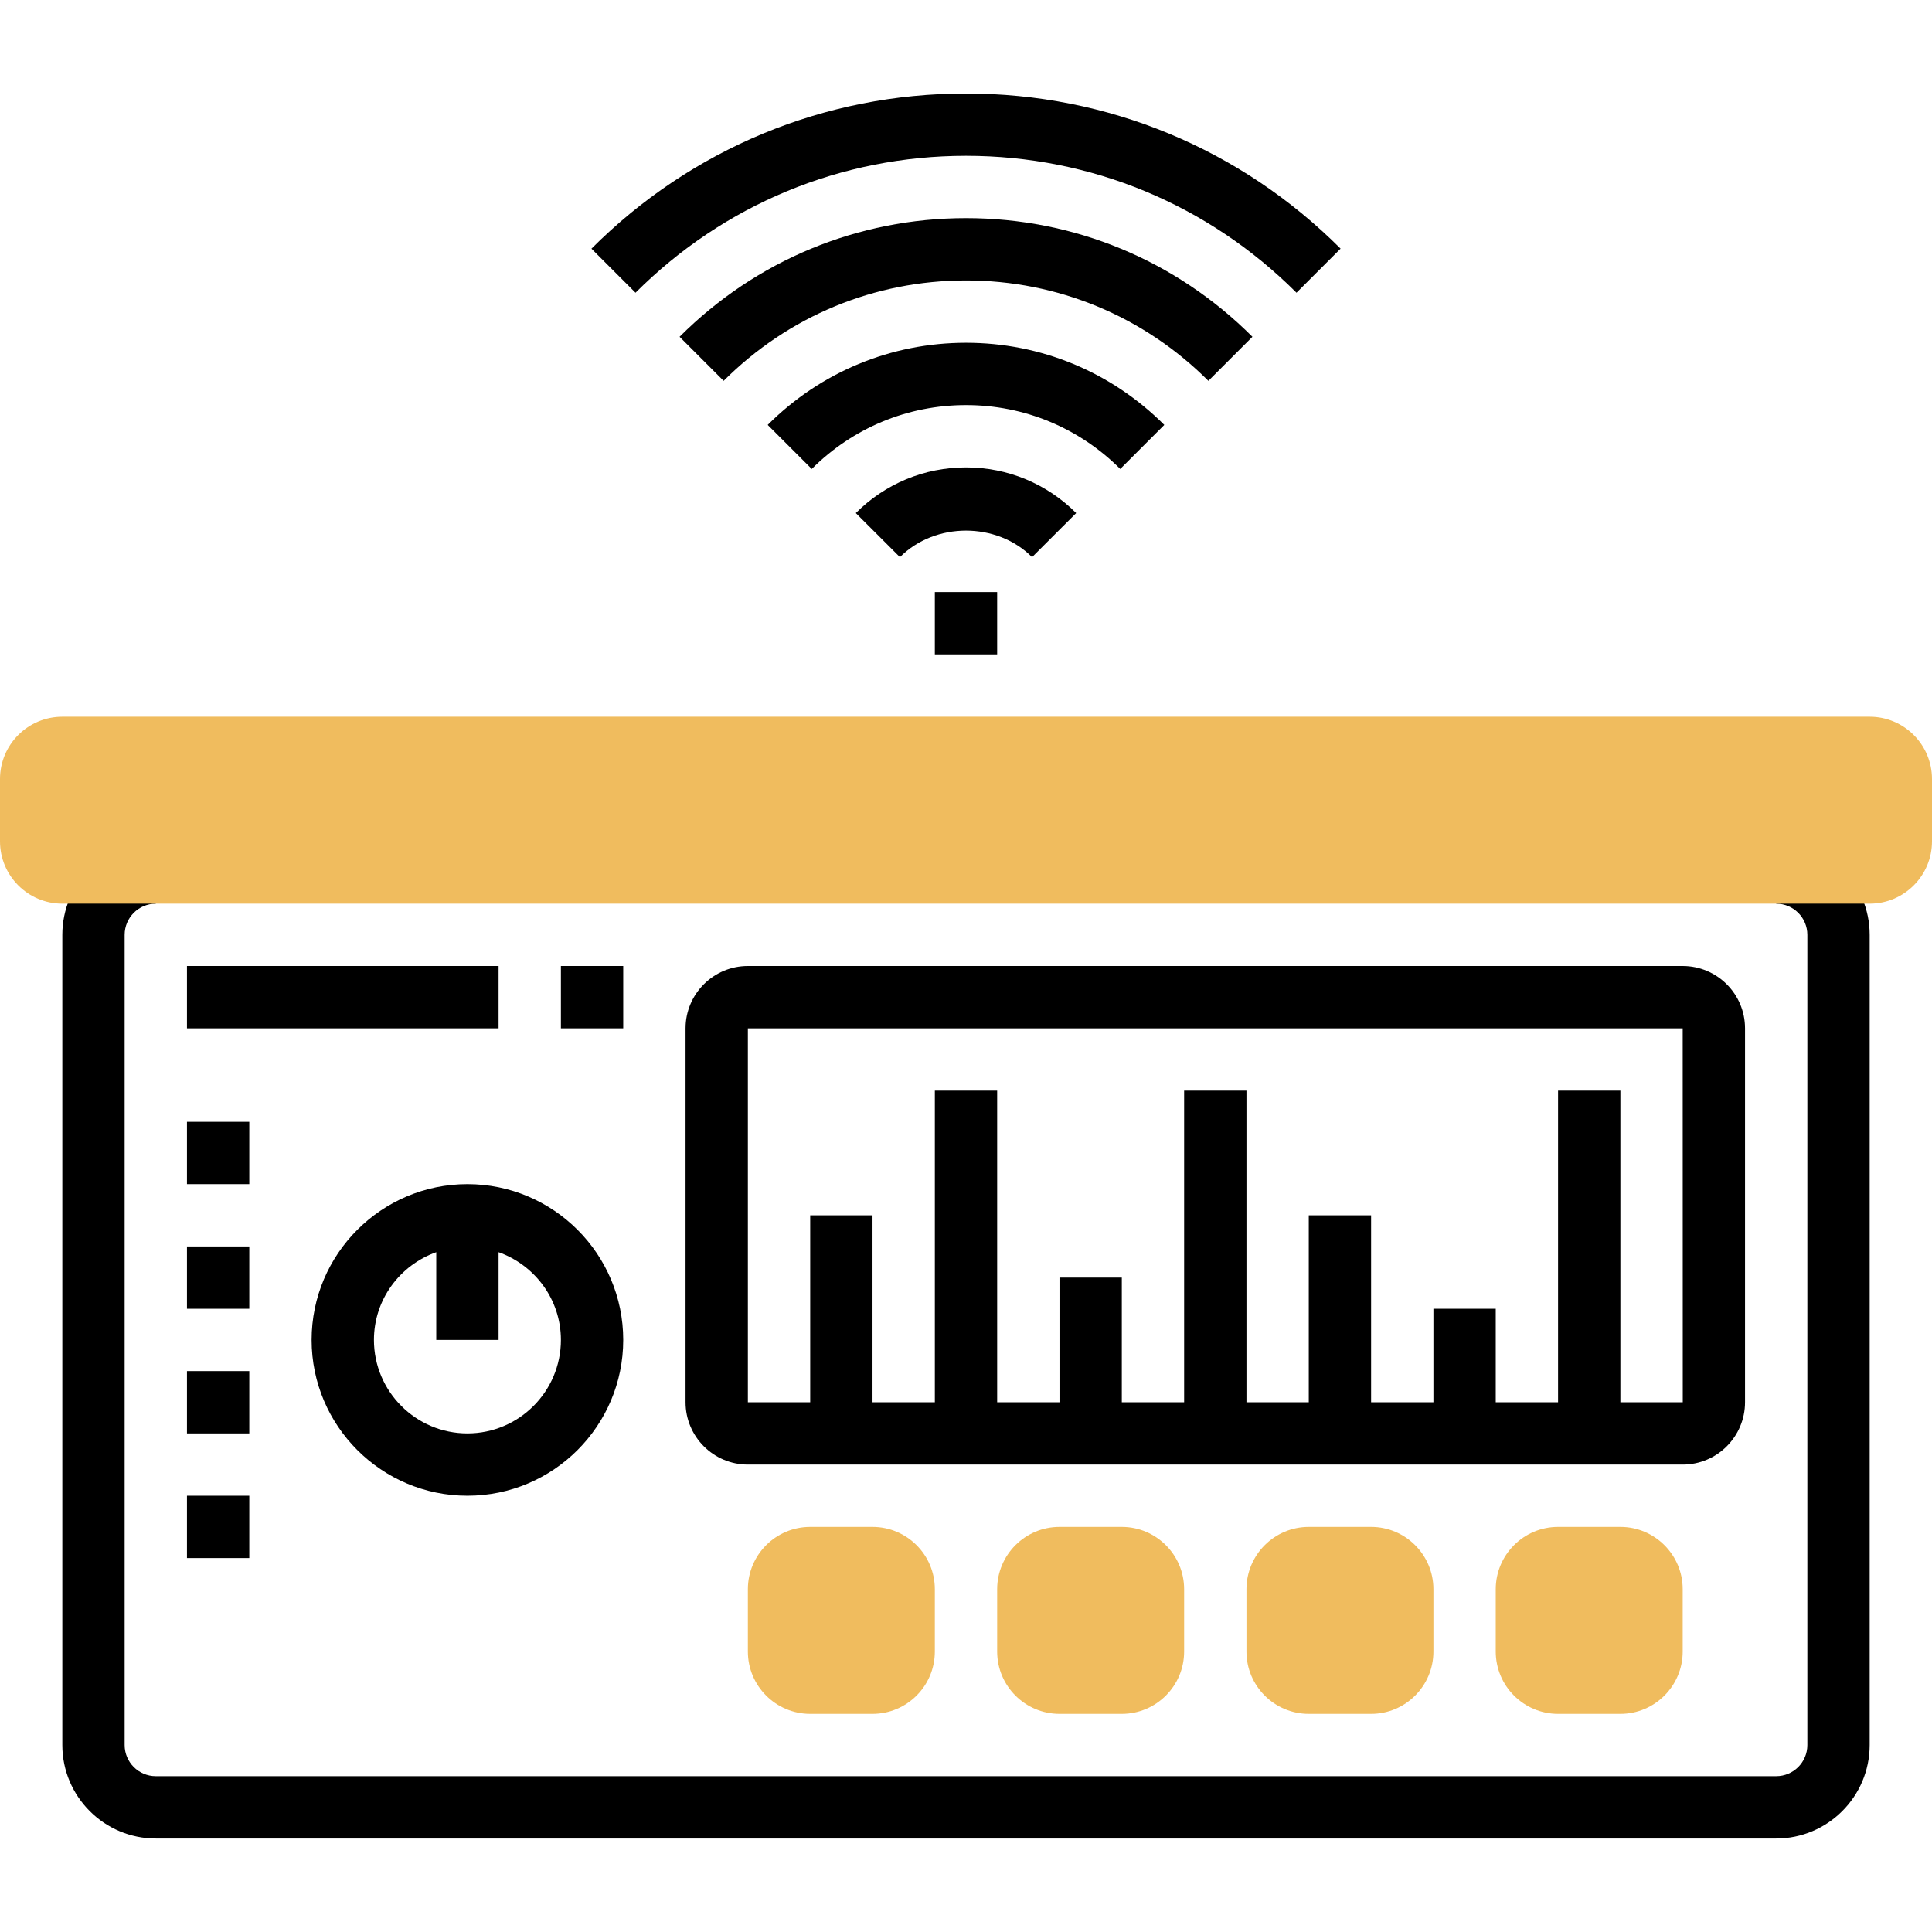 <svg height="496pt" viewBox="0 -24 496 496" width="496pt" xmlns="http://www.w3.org/2000/svg"><path d="m264.961 119.031c-9.051-9.078-24.871-9.078-33.922 0l-11.328-11.312c7.555-7.551 17.594-11.719 28.289-11.719s20.734 4.168 28.289 11.719zm0 0"/><path d="m456 192v16c4.414 0 8 3.586 8 8v208c0 4.414-3.586 8-8 8h-416c-4.414 0-8-3.586-8-8v-208c0-4.414 3.586-8 8-8v-16c-13.23 0-24 10.77-24 24v208c0 13.23 10.77 24 24 24h416c13.23 0 24-10.77 24-24v-208c0-13.23-10.77-24-24-24zm0 0"/><path d="m80 320c0 22.055 17.945 40 40 40s40-17.945 40-40-17.945-40-40-40-40 17.945-40 40zm64 0c0 13.23-10.77 24-24 24s-24-10.77-24-24c0-10.414 6.711-19.215 16-22.527v22.527h16v-22.527c9.289 3.312 16 12.113 16 22.527zm0 0"/><path d="m192 352h240c8.824 0 16-7.176 16-16v-96c0-8.824-7.176-16-16-16h-240c-8.824 0-16 7.176-16 16v96c0 8.824 7.176 16 16 16zm0-112h240l.016 96h-16.016v-80h-16v80h-16v-24h-16v24h-16v-48h-16v48h-16v-80h-16v80h-16v-32h-16v32h-16v-80h-16v80h-16v-48h-16v48h-16zm0 0"/><path d="m48 264h16v16h-16zm0 0"/><path d="m48 296h16v16h-16zm0 0"/><path d="m48 328h16v16h-16zm0 0"/><path d="m144 224h16v16h-16zm0 0"/><path d="m48 224h80v16h-80zm0 0"/><path d="m287.602 96.398c-10.586-10.566-24.648-16.398-39.602-16.398s-29.016 5.832-39.602 16.398l-11.309-11.309c13.605-13.602 31.688-21.09 50.91-21.09s37.305 7.488 50.91 21.09zm0 0"/><path d="m310.223 73.777c-16.621-16.617-38.719-25.777-62.223-25.777s-45.602 9.16-62.223 25.777l-11.312-11.312c19.641-19.641 45.75-30.465 73.535-30.465s53.895 10.824 73.535 30.465zm0 0"/><path d="m332.848 51.152c-22.664-22.664-52.793-35.152-84.848-35.152s-62.184 12.488-84.848 35.152l-11.312-11.312c25.68-25.688 59.832-39.84 96.16-39.84s70.48 14.152 96.168 39.832zm0 0"/><path d="m240 128h16v16h-16zm0 0"/><path d="m480 208h-464c-8.824 0-16-7.176-16-16v-16c0-8.824 7.176-16 16-16h464c8.824 0 16 7.176 16 16v16c0 8.824-7.176 16-16 16zm0 0" fill="#f0bc5e"/><path d="m48 360h16v16h-16zm0 0"/><g fill="#f0bc5e"><path d="m224 416h-16c-8.824 0-16-7.176-16-16v-16c0-8.824 7.176-16 16-16h16c8.824 0 16 7.176 16 16v16c0 8.824-7.176 16-16 16zm0 0"/><path d="m288 416h-16c-8.824 0-16-7.176-16-16v-16c0-8.824 7.176-16 16-16h16c8.824 0 16 7.176 16 16v16c0 8.824-7.176 16-16 16zm0 0"/><path d="m352 416h-16c-8.824 0-16-7.176-16-16v-16c0-8.824 7.176-16 16-16h16c8.824 0 16 7.176 16 16v16c0 8.824-7.176 16-16 16zm0 0"/><path d="m416 416h-16c-8.824 0-16-7.176-16-16v-16c0-8.824 7.176-16 16-16h16c8.824 0 16 7.176 16 16v16c0 8.824-7.176 16-16 16zm0 0"/></g></svg>